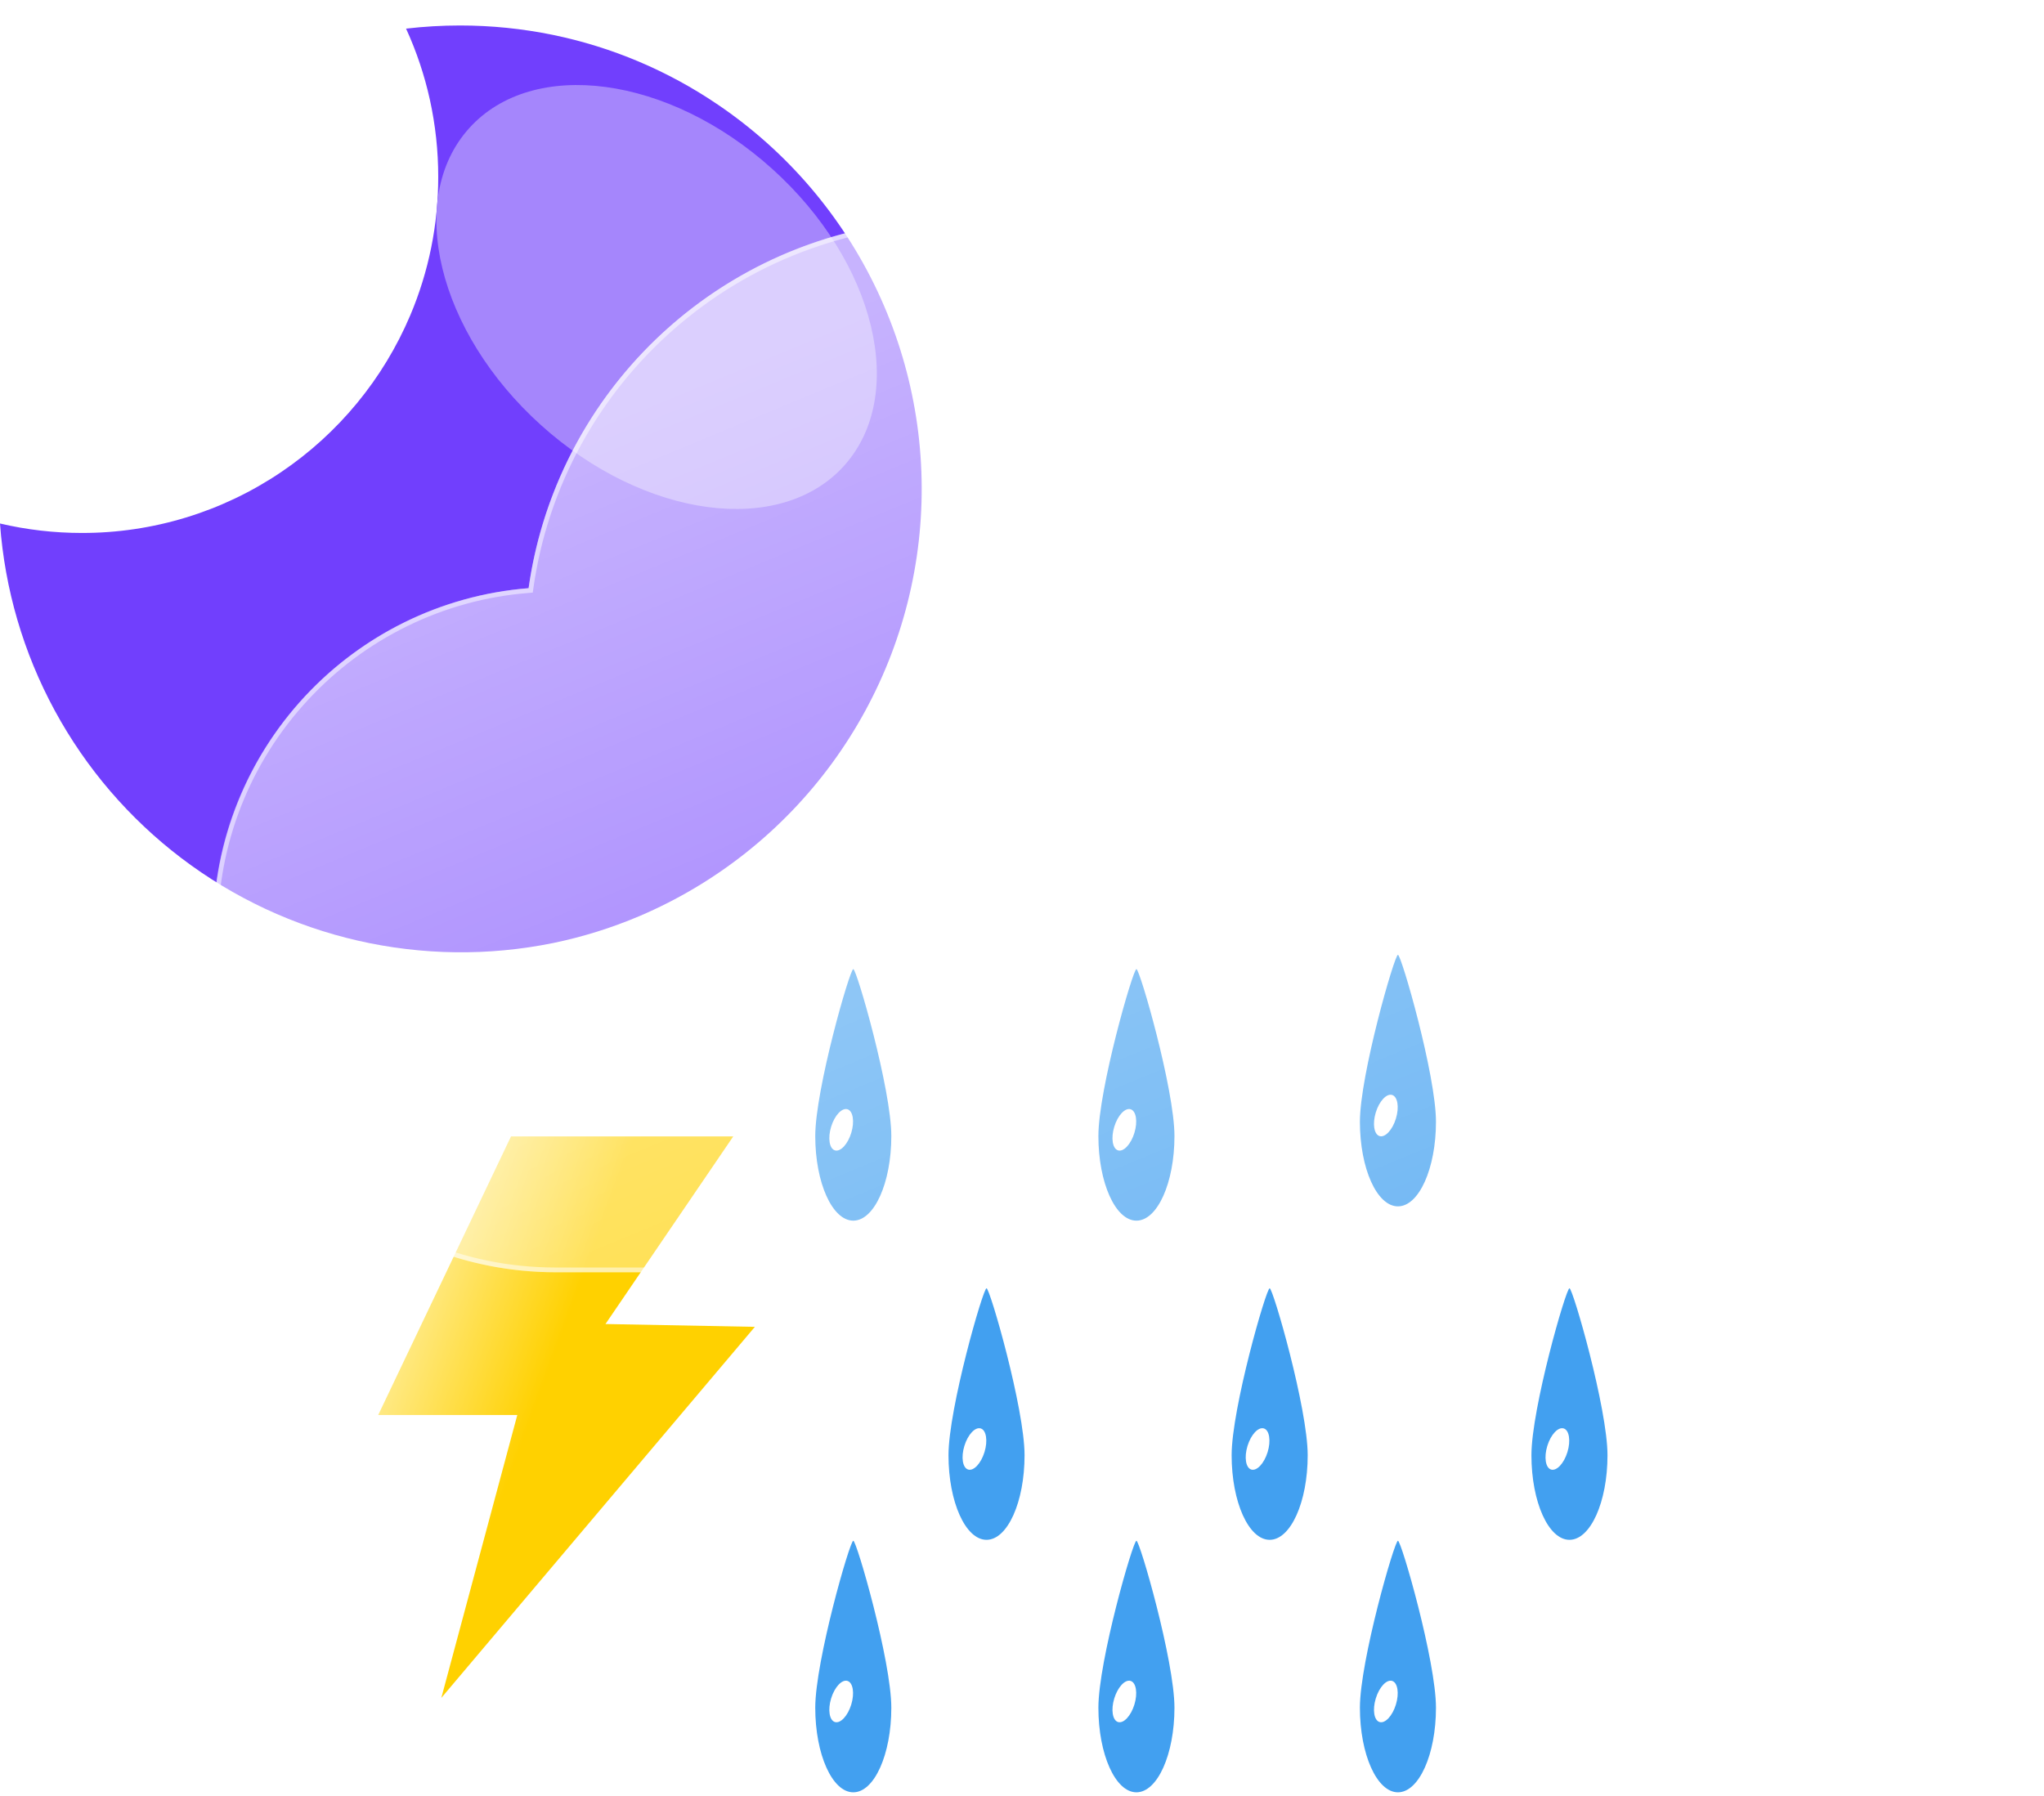 <svg width="429" height="377" viewBox="0 0 429 377" fill="none" xmlns="http://www.w3.org/2000/svg">
<path d="M179.09 203.426C179.806 203.444 187.072 228.674 187.072 238.478C187.072 248.282 183.498 256.231 179.09 256.231C174.682 256.231 171.108 248.283 171.108 238.479C171.108 228.675 178.374 203.409 179.09 203.426Z" fill="#42A0F0"/>
<path d="M175.233 241.478C176.399 241.834 177.935 240.192 178.664 237.809C179.392 235.426 179.038 233.205 177.872 232.848C176.705 232.492 175.169 234.134 174.441 236.517C173.712 238.901 174.067 241.121 175.233 241.478Z" fill="white"/>
<path d="M238.516 203.426C239.232 203.444 246.498 228.674 246.498 238.478C246.498 248.282 242.924 256.231 238.516 256.231C234.108 256.231 230.534 248.283 230.534 238.479C230.534 228.675 237.8 203.409 238.516 203.426Z" fill="#42A0F0"/>
<path d="M234.659 241.478C235.825 241.834 237.361 240.192 238.09 237.809C238.818 235.426 238.464 233.205 237.298 232.848C236.131 232.492 234.595 234.134 233.867 236.517C233.138 238.901 233.493 241.121 234.659 241.478Z" fill="white"/>
<path d="M293.403 200.426C294.119 200.444 301.385 225.674 301.385 235.478C301.385 245.282 297.811 253.231 293.403 253.231C288.995 253.231 285.421 245.283 285.421 235.479C285.421 225.675 292.687 200.409 293.403 200.426Z" fill="#42A0F0"/>
<path d="M289.546 238.478C290.712 238.834 292.248 237.192 292.977 234.809C293.705 232.426 293.351 230.205 292.185 229.848C291.018 229.492 289.482 231.134 288.754 233.517C288.025 235.901 288.38 238.121 289.546 238.478Z" fill="white"/>
<path d="M207.055 270.426C207.771 270.444 215.037 295.674 215.037 305.478C215.037 315.282 211.463 323.231 207.055 323.231C202.647 323.231 199.073 315.283 199.073 305.479C199.073 295.675 206.339 270.409 207.055 270.426Z" fill="#42A0F0"/>
<path d="M203.198 308.478C204.364 308.834 205.9 307.192 206.629 304.809C207.358 302.426 207.003 300.205 205.837 299.848C204.67 299.492 203.134 301.134 202.406 303.517C201.677 305.901 202.032 308.121 203.198 308.478Z" fill="white"/>
<path d="M266.481 270.426C267.197 270.444 274.463 295.674 274.463 305.478C274.463 315.282 270.889 323.231 266.481 323.231C262.073 323.231 258.499 315.283 258.499 305.479C258.499 295.675 265.765 270.409 266.481 270.426Z" fill="#42A0F0"/>
<path d="M262.624 308.478C263.79 308.834 265.326 307.192 266.055 304.809C266.784 302.426 266.429 300.205 265.263 299.848C264.096 299.492 262.561 301.134 261.832 303.517C261.103 305.901 261.458 308.121 262.624 308.478Z" fill="white"/>
<path d="M329.403 270.426C330.119 270.444 337.385 295.674 337.385 305.478C337.385 315.282 333.811 323.231 329.403 323.231C324.995 323.231 321.421 315.283 321.421 305.479C321.421 295.675 328.687 270.409 329.403 270.426Z" fill="#42A0F0"/>
<path d="M325.546 308.478C326.712 308.834 328.248 307.192 328.977 304.809C329.705 302.426 329.351 300.205 328.185 299.848C327.018 299.492 325.482 301.134 324.754 303.517C324.025 305.901 324.38 308.121 325.546 308.478Z" fill="white"/>
<path d="M179.09 323.426C179.806 323.444 187.072 348.674 187.072 358.478C187.072 368.282 183.498 376.231 179.09 376.231C174.682 376.231 171.108 368.283 171.108 358.479C171.108 348.675 178.374 323.409 179.09 323.426Z" fill="#42A0F0"/>
<path d="M175.233 361.478C176.399 361.834 177.935 360.192 178.664 357.809C179.392 355.426 179.038 353.205 177.872 352.848C176.705 352.492 175.169 354.134 174.441 356.517C173.712 358.901 174.067 361.121 175.233 361.478Z" fill="white"/>
<path d="M238.516 323.426C239.232 323.444 246.498 348.674 246.498 358.478C246.498 368.282 242.924 376.231 238.516 376.231C234.108 376.231 230.534 368.283 230.534 358.479C230.534 348.675 237.8 323.409 238.516 323.426Z" fill="#42A0F0"/>
<path d="M234.659 361.478C235.825 361.834 237.361 360.192 238.09 357.809C238.818 355.426 238.464 353.205 237.298 352.848C236.131 352.492 234.595 354.134 233.867 356.517C233.138 358.901 233.493 361.121 234.659 361.478Z" fill="white"/>
<path d="M293.403 323.426C294.119 323.444 301.385 348.674 301.385 358.478C301.385 368.282 297.811 376.231 293.403 376.231C288.995 376.231 285.421 368.283 285.421 358.479C285.421 348.675 292.687 323.409 293.403 323.426Z" fill="#42A0F0"/>
<path d="M289.546 361.478C290.712 361.834 292.248 360.192 292.977 357.809C293.705 355.426 293.351 353.205 292.185 352.848C291.018 352.492 289.482 354.134 288.754 356.517C288.025 358.901 288.38 361.121 289.546 361.478Z" fill="white"/>
<path d="M107.25 238.551H153.896L127.081 277.929L158.434 278.523L92.626 356.411L108.571 297.027H79.38L107.25 238.551Z" fill="url(#paint0_linear_240_4700)"/>
<path d="M96.544 5.349C103.097 5.347 109.633 6.01 116.053 7.326C128.443 9.878 140.207 14.853 150.668 21.966C165.161 31.789 176.74 45.335 184.189 61.18C191.638 77.025 194.681 94.584 192.998 112.012C191.315 129.439 184.969 146.091 174.626 160.219C164.283 174.346 150.326 185.426 134.221 192.295C128.366 194.782 122.279 196.681 116.049 197.964C102.539 200.704 88.601 200.534 75.162 197.465C61.723 194.396 49.093 188.498 38.112 180.165C27.131 171.831 18.053 161.253 11.481 149.136C4.909 137.018 0.995 123.639 -3.05176e-05 109.891C5.633 111.211 11.4 111.877 17.186 111.875C32.088 111.898 46.655 107.449 59 99.102C71.025 90.986 80.438 79.558 86.1 66.202C89.998 56.992 91.996 47.091 91.977 37.091C91.978 31.66 91.391 26.245 90.226 20.941C89.092 15.801 87.416 10.796 85.226 6.01C88.983 5.571 92.762 5.35 96.544 5.349Z" fill="#713FFD"/>
<path d="M162.048 35.427C140.318 15.861 111.85 12.052 98.465 26.918C85.079 41.785 91.843 69.698 113.573 89.264C135.303 108.829 163.77 112.639 177.156 97.772C190.542 82.906 183.778 54.993 162.048 35.427Z" fill="#A586FC"/>
<g filter="url(#filter0_d_240_4700)">
<path d="M298.065 265.069H106.633C88.063 265.054 70.218 257.857 56.834 244.983C43.45 232.11 35.565 214.558 34.829 196.002C34.094 177.446 40.565 159.325 52.888 145.432C65.211 131.54 82.43 122.952 100.941 121.469C103.581 102.829 111.998 85.485 125.009 71.879C138.02 58.272 154.969 49.087 173.472 45.615C191.975 42.143 211.101 44.56 228.159 52.525C245.217 60.49 259.348 73.603 268.565 90.019C285.47 84.167 303.735 83.483 321.03 88.054C338.325 92.626 353.866 102.245 365.672 115.685C377.477 129.126 385.012 145.778 387.314 163.519C389.617 181.259 386.583 199.283 378.599 215.292C373.915 229.756 364.768 242.365 352.471 251.308C340.175 260.251 325.362 265.068 310.157 265.069H298.065Z" fill="url(#paint1_linear_240_4700)"/>
<path d="M310.157 264.068C317.877 264.068 325.468 262.836 332.718 260.404C339.729 258.054 346.311 254.623 352.281 250.208C358.182 245.843 363.355 240.615 367.656 234.669C372.01 228.648 375.372 222.025 377.648 214.984L377.671 214.912L377.705 214.844C380.731 208.796 383.061 202.399 384.631 195.829C386.247 189.069 387.066 182.084 387.066 175.068C387.066 169.029 386.457 162.994 385.257 157.131C384.088 151.417 382.344 145.796 380.072 140.426C377.842 135.152 375.081 130.066 371.867 125.308C368.683 120.595 365.026 116.163 360.998 112.136C356.971 108.108 352.539 104.451 347.826 101.267C343.068 98.053 337.982 95.292 332.708 93.062C327.338 90.79 321.717 89.046 316.003 87.876C310.14 86.677 304.105 86.068 298.066 86.068C288.066 86.068 278.251 87.714 268.892 90.959L268.103 91.233L267.693 90.505C260.077 76.963 249 65.59 235.657 57.617C228.91 53.584 221.66 50.468 214.111 48.354C206.322 46.174 198.232 45.069 190.066 45.069C179.081 45.069 168.358 47.046 158.195 50.945C148.377 54.711 139.37 60.152 131.425 67.117C123.526 74.041 116.971 82.211 111.942 91.399C106.789 100.814 103.421 110.976 101.931 121.604L101.82 122.399L101.019 122.462C92.061 123.163 83.442 125.521 75.402 129.472C67.59 133.31 60.613 138.502 54.667 144.903C42.449 158.055 35.72 175.192 35.72 193.155C35.72 202.729 37.595 212.016 41.292 220.757C43.07 224.959 45.269 229.012 47.83 232.803C50.367 236.558 53.281 240.089 56.49 243.298C59.699 246.507 63.231 249.421 66.986 251.958C70.777 254.519 74.829 256.719 79.031 258.496C87.773 262.193 97.059 264.068 106.633 264.068H298.066H310.157ZM310.157 265.068H298.066H106.633C66.917 265.068 34.72 232.872 34.72 193.155C34.72 155.354 63.885 124.365 100.941 121.465C107.071 77.726 144.637 44.069 190.066 44.069C223.768 44.069 253.143 62.592 268.565 90.015C277.807 86.809 287.733 85.068 298.066 85.068C347.772 85.068 388.066 125.363 388.066 175.068C388.066 189.524 384.656 203.187 378.599 215.291C369.264 244.177 342.151 265.068 310.157 265.068Z" fill="white" fill-opacity="0.5"/>
</g>
<defs>
<filter id="filter0_d_240_4700" x="14.72" y="16.069" width="413.345" height="281" filterUnits="userSpaceOnUse" color-interpolation-filters="sRGB">
<feFlood flood-opacity="0" result="BackgroundImageFix"/>
<feColorMatrix in="SourceAlpha" type="matrix" values="0 0 0 0 0 0 0 0 0 0 0 0 0 0 0 0 0 0 127 0" result="hardAlpha"/>
<feOffset dx="10" dy="2"/>
<feGaussianBlur stdDeviation="15"/>
<feColorMatrix type="matrix" values="0 0 0 0 0.502 0 0 0 0 0.502 0 0 0 0 0.502 0 0 0 0.302 0"/>
<feBlend mode="normal" in2="BackgroundImageFix" result="effect1_dropShadow_240_4700"/>
<feBlend mode="normal" in="SourceGraphic" in2="effect1_dropShadow_240_4700" result="shape"/>
</filter>
<linearGradient id="paint0_linear_240_4700" x1="111.634" y1="297.481" x2="74.707" y2="283.943" gradientUnits="userSpaceOnUse">
<stop stop-color="#FFD100"/>
<stop offset="1" stop-color="#FFF0AA"/>
</linearGradient>
<linearGradient id="paint1_linear_240_4700" x1="211.418" y1="44.071" x2="314.061" y2="292.235" gradientUnits="userSpaceOnUse">
<stop stop-color="white" stop-opacity="0.604"/>
<stop offset="1" stop-color="white" stop-opacity="0.2"/>
</linearGradient>
</defs>
</svg>
